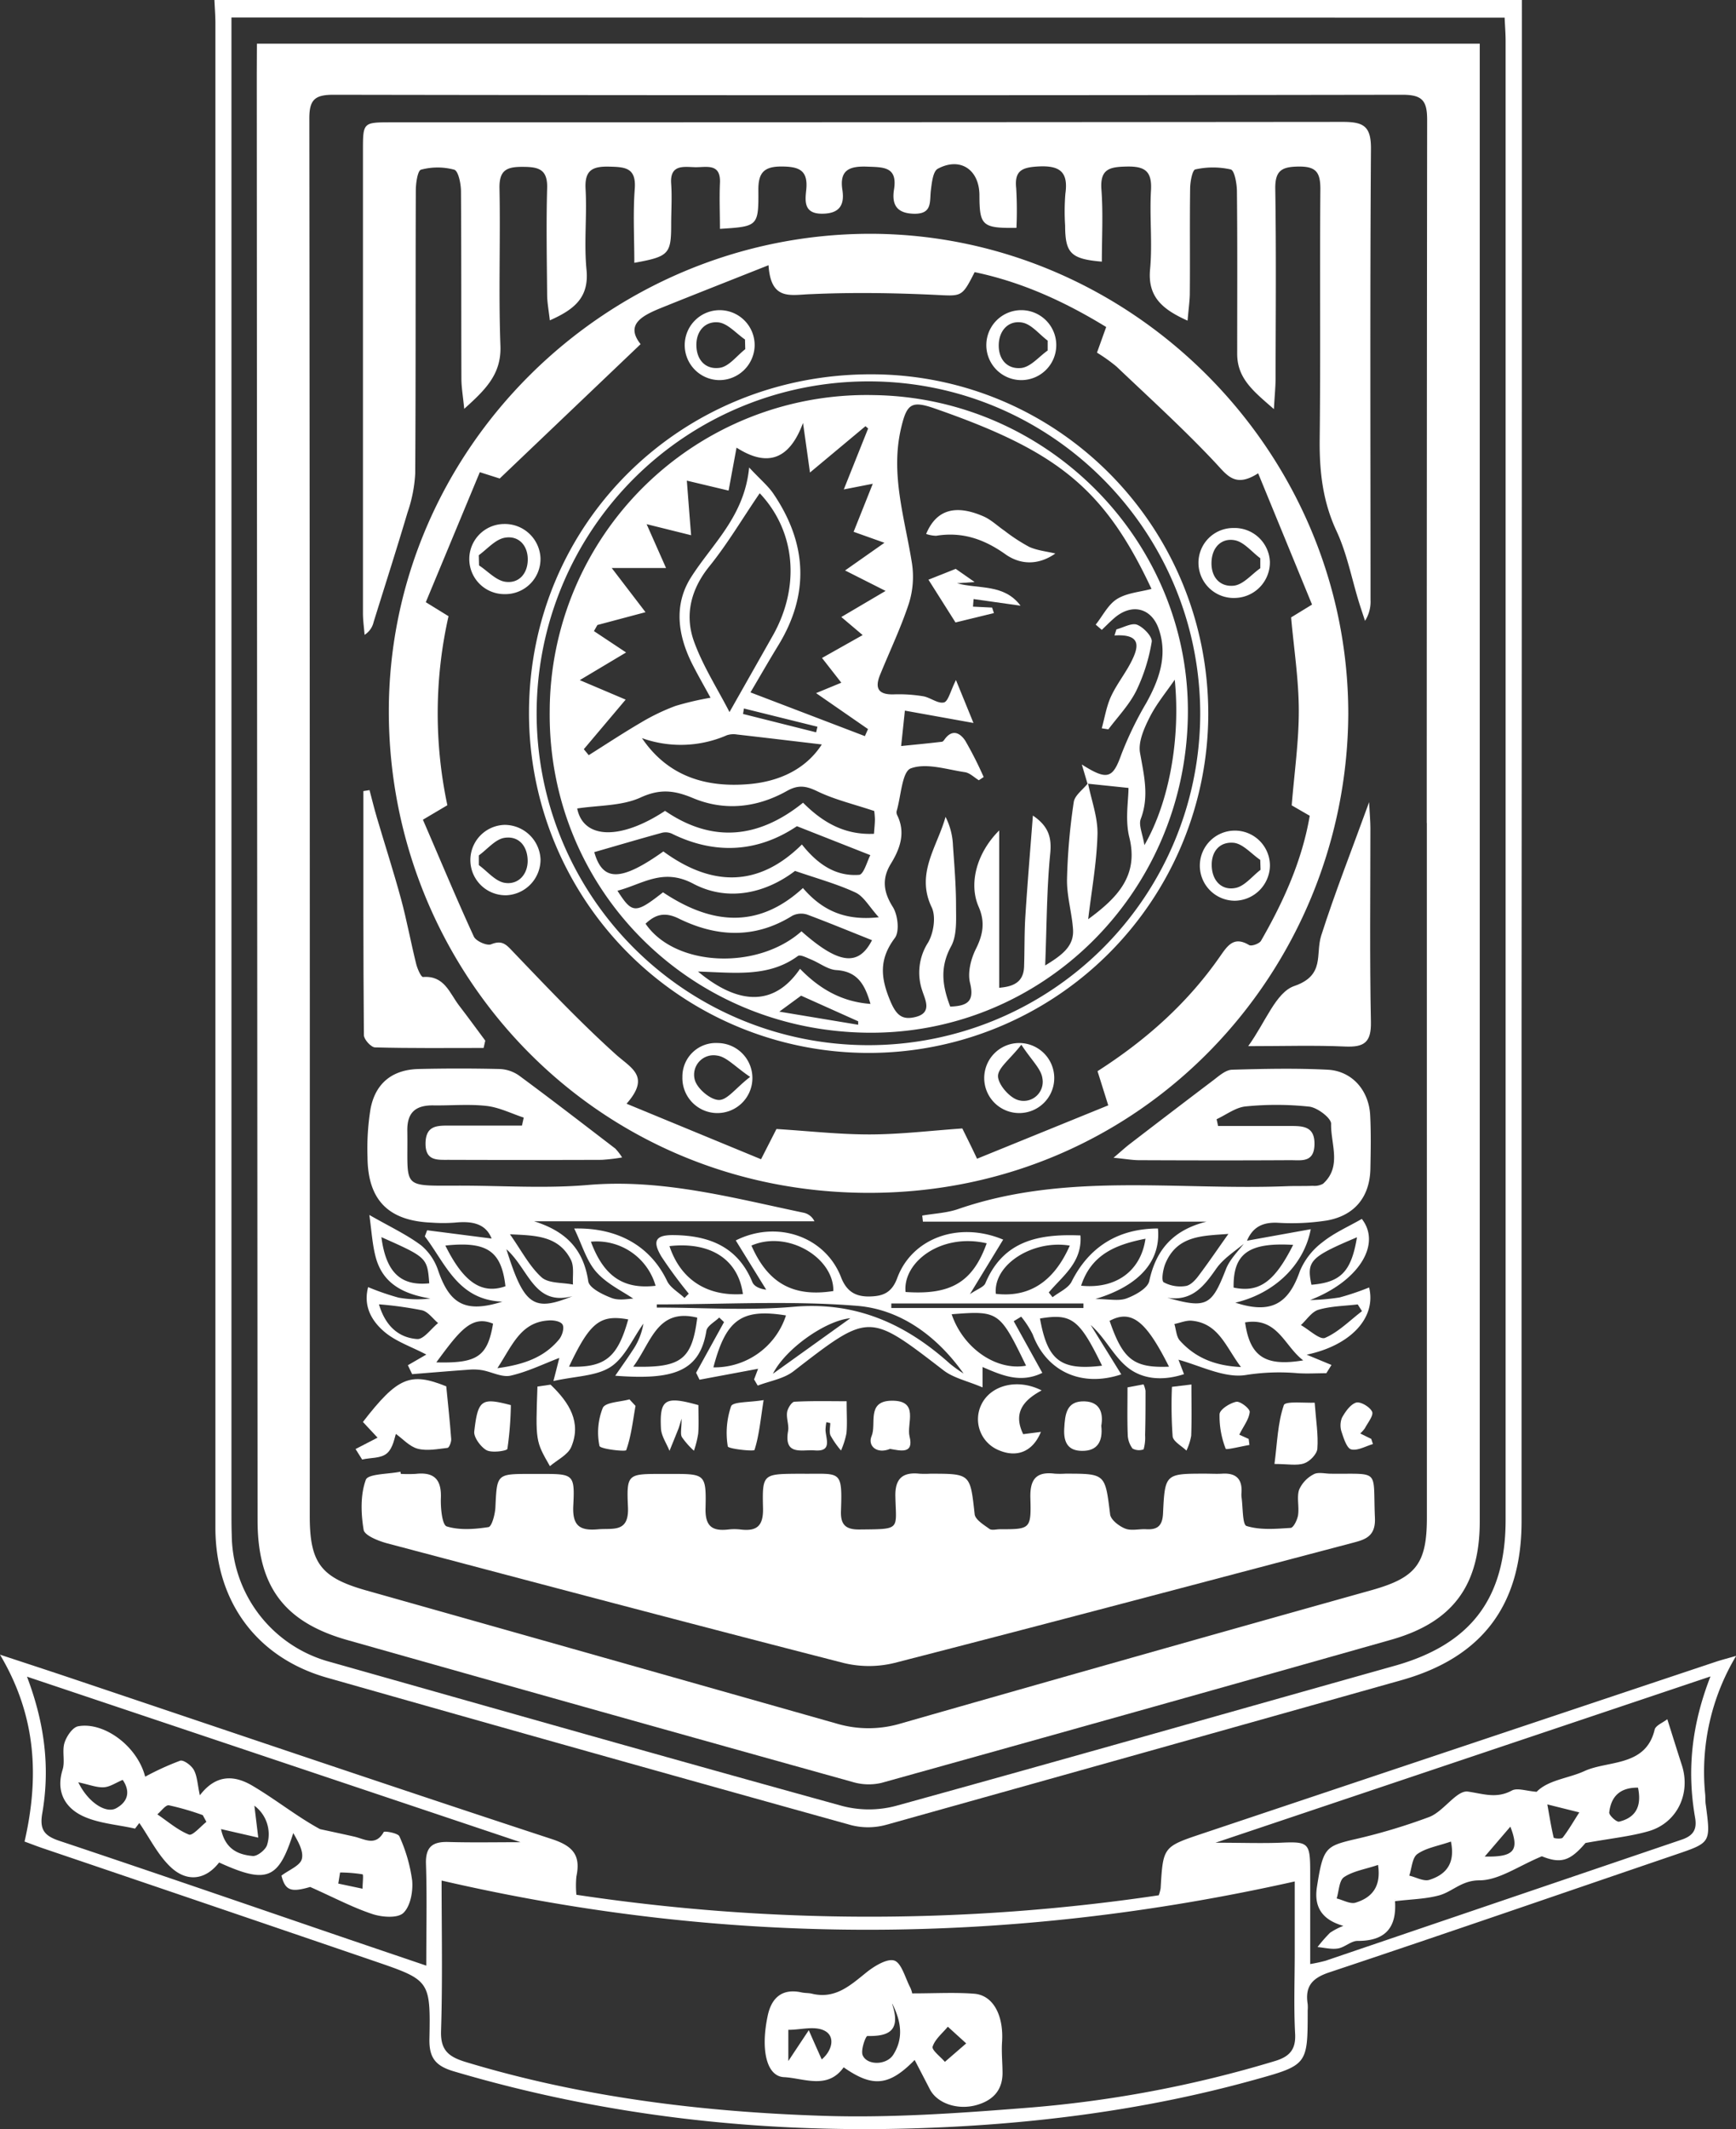 <svg xmlns="http://www.w3.org/2000/svg" viewBox="0 0 406.6 498.52"><rect x="0" y="0" width="406.6" height="498.52" fill="#333333" stroke="none"/><defs><style>.cls-1{fill:#fff;}</style></defs><g id="Layer_2" data-name="Layer 2"><g id="Layer_1-2" data-name="Layer 1"><path class="cls-1" d="M356.45,0q0,121.23-.07,242.45,0,56.88,0,113.74c0,19.63-9.23,31.88-28.1,37.2q-60.36,17-120.76,33.89a16.05,16.05,0,0,1-8.2.06q-61.4-17.08-122.69-34.51c-16.5-4.68-26.18-17.85-26.18-35.17q0-176.1,0-352.21c0-1.81-.15-3.63-.23-5.45ZM54.21,4.1V353.48c0,2,0,4,.07,6a31.07,31.07,0,0,0,23.1,29.67c39.94,11.3,79.85,22.66,119.86,33.7a24.67,24.67,0,0,0,12.54,0c39-10.76,78-21.89,117-32.85,17.65-5,25.86-15.67,25.86-34.13q0-173.16,0-346.3c0-1.77-.15-3.53-.23-5.44Z"/><path class="cls-1" d="M5.75,431.19C9.23,416,8.51,401.75,0,387.43c6.33,2.09,11.64,3.82,16.93,5.6,37.45,12.58,74.85,25.29,112.38,37.6,5,1.65,6.72,3.86,5.69,8.75a22.12,22.12,0,0,0,0,4.27,460.91,460.91,0,0,0,136.4.12,9.08,9.08,0,0,0,.44-1.64c.57-9.69.56-9.72,9.73-12.79q60.2-20.16,120.41-40.28c1.22-.4,2.48-.72,4.66-1.35a52.83,52.83,0,0,0-7.25,32.5c.06.82,0,1.66.15,2.48,1.16,8.8,1.15,8.75-7.13,11.57-27,9.2-54,18.54-81.08,27.56-4.11,1.37-5.69,3.35-5.05,7.43a9.25,9.25,0,0,1,0,1.49c0,12.72,0,12.78-12.56,16.26-26.23,7.28-53.05,10.57-80.18,11.36-36.41,1.05-72.23-3-107.25-13.37-4.11-1.22-5.81-3-5.71-7.58.27-13.7.09-13.78-12.82-18.2Q49.1,446,10.43,432.89C9,432.42,7.66,431.89,5.75,431.19Zm97.68,9.13c0,11.34.25,23.3-.13,35.23-.14,4.52,1.79,6,5.59,7.2,27.37,8.31,55.53,11.74,83.93,12.66,15.71.51,31.53-.6,47.23-1.84a274.56,274.56,0,0,0,58.59-11c3.3-1,4.9-2.6,4.7-6.36-.34-6.3-.09-12.64-.09-19V440.53C236.41,455.5,170.32,455.79,103.43,440.32ZM6.32,392.58c4.23,11.15,5.4,21.48,3.58,32-.65,3.74.42,5.24,3.94,6.42,22.82,7.62,45.56,15.47,68.32,23.24l17.68,6c0-8.6.18-16.2-.07-23.78-.14-4,1.5-5.28,5.25-5.17,5.51.16,11,.05,16.89.05Zm394.3-.05L284.69,431.46c6,0,10.61.17,15.24,0,6.52-.3,6.94,0,6.94,6.73v21.68a35.62,35.62,0,0,0,3.65-.79q41.7-14.18,83.39-28.35c2.81-.95,3.58-2.51,3.1-5.2C395.11,414.61,396.15,404,400.62,392.53Z"/><path class="cls-1" d="M60.17,10.23H346.58v5.32q0,170.36,0,340.7c0,15-6.33,23.6-20.77,27.69q-59.64,16.89-119.35,33.51a13.16,13.16,0,0,1-6.73-.2Q140.5,400.75,81.33,384c-14.81-4.19-21-12.61-21-28q-.11-169.35-.19-338.71Zm274,182.48q0-82.32.09-164.64c0-4.53-1.15-5.88-5.81-5.88q-125.16.21-250.34,0c-4.33,0-5.67,1.11-5.66,5.56q.16,163.65.1,327.29c0,11,2.69,14.37,13.23,17.35Q140.9,387.95,196,403.58a26.28,26.28,0,0,0,15.09-.07q55.05-15.75,110.18-31.19c10.38-2.92,12.93-6.17,12.93-17Q334.2,274,334.19,192.71Z"/><path class="cls-1" d="M213.65,466.74c5.42,0,10-.27,14.52.08s6.93,5.18,6.53,11.29c-.16,2.4.1,4.82.11,7.24,0,4.09-2.26,6.42-6,7.51-4.44,1.29-9.27-.33-11-3.63-1.17-2.27-2.35-4.53-3.58-6.9-6,6.11-9.82,6.49-16.63,1.72-3.78,5.3-9.29,2.54-14,2.3-4.06-.2-5.5-6.39-3.78-14.43.88-4.11,3.34-6.42,7.92-5.41.81.18,1.66.11,2.46.31,5.5,1.31,9-2,12.84-5.08,1.84-1.46,4.87-3.28,6.49-2.66s2.49,4,3.61,6.18A5.86,5.86,0,0,1,213.65,466.74Zm-4.7,2.45c2.14,6.42-.89,7.61-5.8,7.53-.39,0-1.61,3.33-1.09,4.52,1.07,2.42,5.6,2.32,7.16-.14C211.52,477.47,211.24,473.6,209,469.19Zm-16.48,13c2.4-2,3.18-5.23.85-6.6s-5.73-.3-8.68-.32v7.31c2.06-3.11,3.42-5.16,4.79-7.21C190.35,477.47,191.27,479.54,192.47,482.22Zm33.83-3.74L222,474.54c-1.26,1.53-3,2.91-3.56,4.67-.25.8,1.84,2.35,2.87,3.56Z"/><path class="cls-1" d="M31.63,428.16c-4.15-.94-8.62-1.21-12.36-3-4.12-2-6.2-5.75-4.6-10.84.6-1.93-.16-4.29.43-6.23.47-1.53,1.89-3.64,3.19-3.89C24.24,403.08,32.13,408.73,34,416a65,65,0,0,1,8.19-3.74c.81-.25,2.64,1.11,3.21,2.16.8,1.47.85,3.35,1.41,5.94,4-5.25,8.46-4.53,12.35-2.22,5.47,3.23,10.47,7.26,15.8,10.14,2.67.58,5.35,1.15,8,1.75,2.42.55,5,2.36,6.91-1.07.18-.31,3.37.26,3.67,1a36.77,36.77,0,0,1,3,10.38c.22,2.54-.41,6-2.07,7.57-1.36,1.28-5,1-7.25.25-4.55-1.5-8.85-3.79-14.57-6.34-4.46,1.3-5.84.88-6.73-2.66,1.79-1.35,4.36-2.32,4.77-3.87.49-1.82-.89-4.15-2-6.09-3.46,10.84-6.16,12-17.37,6.89-3.27,4.22-7.64,4.59-11.36,1.06-3-2.84-4.93-6.83-7.33-10.31Zm20.14.11c1,4.81,4.14,6,7.42,6.3,1.08.11,3.11-1.52,3.39-2.67a8.34,8.34,0,0,0-3-9.11l.91,7.48Zm-3.43-1.69L47.49,425a62.29,62.29,0,0,0-7.93-2.3c-.76-.13-1.8,1.37-2.71,2.12,2.44,1.65,4.74,3.67,7.41,4.74C45.1,429.88,47,427.64,48.34,426.58Zm-30-9.26c2.29,4.71,6.48,7.39,8.87,6.07,3.09-1.7,3.16-4.27,1.53-6.64-1.62.67-3,1.66-4.45,1.73C22.63,418.57,20.91,417.86,18.36,417.32Zm61.31,21.11-.42,2.6,5.68,1.2c0-1.18.26-3.32,0-3.37A34.58,34.58,0,0,0,79.67,438.43Z"/><path class="cls-1" d="M390.51,402.54c1.37,4.34,2.38,7.58,3.42,10.8,2.13,6.66-1.15,13.53-7.86,15.44-4.19,1.2-8.6,1.64-14.72,2.74-3.59,4.21-5.74,4.92-10.22,3.12-5.57,2.31-10.1,5.63-14.64,5.63-4.19,0-6.3,2.69-9.5,3.54s-6.32.86-10.48,1.37c.59-.71.2-.45.21-.22.49,6.33-2.2,9.53-8.76,9.49-1.52,0-3,1.51-4.57,1.77s-3.2-.19-4.8-.33a34.56,34.56,0,0,1,2.92-3.34,15.53,15.53,0,0,1,3.13-1.62c-5.16-1.46-6.9-4.58-6.19-9.12,1.39-8.93,2-9.49,8.18-11a138.33,138.33,0,0,0,18.19-5.4c3.35-1.33,6.38-6.31,9-5.92,3.64.53,6.66,1.7,10.27-.24,1.28-.7,3.38.11,5.82.29,2.72-2.8,7.47-3.14,11.21-4.86,5.48-2.52,14.37-.95,16.43-9.71C387.79,404,389.48,403.35,390.51,402.54Zm-50.68,28.65c-3.06,1.06-5.82,1.48-7.86,2.92-1.22.86-1.3,3.32-1.9,5.06,1.57.36,3.35,1.38,4.67,1C338.46,439,340.94,436.54,339.83,431.19Zm-17.07,5.47c-2.91,1-5.77,1.4-7.95,2.85-1.18.78-1.2,3.3-1.74,5,1.47.36,3.13,1.34,4.38,1C321.24,444.36,323.54,441.85,322.76,436.66Zm60.89-18.09c-4.28-.06-6.32,2.13-6.74,5.8-.08.66,1.71,2.3,2.31,2.16C383,425.61,384.59,423.08,383.65,418.57Zm-13.75,5.79-7.49-1.87c.54,3,.92,5.42,1.49,7.78,0,.19,1.84.37,2.11,0C367.35,428.55,368.45,426.62,369.9,424.36ZM347.75,434.7c6.87.15,8.18-1.39,6-7Z"/><path class="cls-1" d="M278.15,75.08c-6-2.69-9.39-5.65-8.78-12.06.57-6.1-.15-12.31.21-18.44.27-4.54-1.46-5.68-5.73-5.58-3.94.08-6.24.54-5.88,5.38.42,5.58.1,11.22.1,16.88-7.28-.61-8.58-2-8.6-8.44a51.68,51.68,0,0,1,.06-7.47c.74-5.2-1.41-6.64-6.39-6.37-3.72.21-5.57.94-5.13,5.08a90,90,0,0,1,.06,9.29c-8,.12-8.65-.54-8.67-7.59,0-6-4.46-9.08-9.75-6.25-1.14.61-1.41,3.31-1.63,5.11-.31,2.61.38,5.48-3.87,5.43-4-.06-5.34-2-4.76-5.66.88-5.43-2.52-5.22-6.32-5.37-4.13-.15-6.49.79-5.77,5.45.57,3.69-.82,5.58-4.81,5.57-4.26,0-3.93-3-3.66-5.54.49-4.65-1.66-5.5-5.8-5.51s-5.44,1.5-5.41,5.54c.06,8.49-.12,8.49-9,9.06,0-3.59-.15-7.15,0-10.69.25-4.78-3.16-3.7-5.78-3.75s-6-.77-5.64,3.91c.22,3.15,0,6.32,0,9.48,0,6.94-.53,7.54-8.63,9,0-5.86-.33-11.61.1-17.3.38-5-2.26-5.13-6-5.22-3.93-.09-5.76.83-5.52,5.22.35,6.3-.39,12.68.22,18.94.63,6.49-2.86,9.29-8.59,11.83-.25-2.27-.62-4.14-.63-6-.07-8.31-.23-16.64,0-24.94.15-4.61-2.21-5-5.87-5s-5.37.83-5.29,5c.24,12.3-.24,24.62.22,36.91.24,6.63-3.46,10.22-8.48,14.75-.29-3-.65-5-.66-7-.05-14.63,0-29.27-.1-43.9,0-1.79-.61-4.81-1.59-5.1a15,15,0,0,0-7.77,0c-.79.21-1.21,3.12-1.22,4.8-.08,22.12,0,44.23-.14,66.35A33.38,33.38,0,0,1,95.45,120c-2.55,8.58-5.28,17.1-7.94,25.64a4.78,4.78,0,0,1-2.12,3c-.13-1.69-.38-3.38-.38-5.07q0-54.12,0-108.26c0-6.65,0-6.67,6.62-6.67q111.45,0,222.9-.1c4.83,0,6.6,1,6.57,6.28C320.86,70,321,105.24,321,140.49a8.35,8.35,0,0,1-1.29,4.88c-.48-1.49-1-3-1.45-4.46-1.7-5.55-2.8-11.37-5.23-16.58-3.2-6.86-4-13.81-3.94-21.23.23-19.62,0-39.24.16-58.86,0-3.87-1-5.27-5-5.24s-5.63.87-5.56,5.24c.23,14.8.1,29.6.07,44.4,0,1.92-.21,3.85-.39,7.15-4.74-4.15-8.62-7.13-8.6-13,0-12.64.07-25.28-.06-37.92,0-1.82-.56-5-1.47-5.2a19,19,0,0,0-8.28,0c-.68.13-1.19,2.85-1.21,4.38-.12,8.32,0,16.63-.08,25C278.61,70.81,278.36,72.57,278.15,75.08Z"/><path class="cls-1" d="M291.85,290.54,307,287.81c-1.62,8.53-8.65,15.08-17.66,17.2,8.25,2.69,12.4.42,15.11-7.38a16.4,16.4,0,0,1,5.28-6.76c2.73-2.2,6.07-3.65,9.23-5.47,4.68,6-.81,14.65-12.12,19a51,51,0,0,0,6.91-.61,61.23,61.23,0,0,0,6.92-2.34c1.74,7.14-4.39,13.6-14.63,15.74l5.82,2.41c-.41.64-.81,1.29-1.21,1.93-2.22,0-4.45.14-6.66,0a50,50,0,0,0-12.19.42c-5.11.82-10.86-2.31-16.33-3.73l0-1.29,1.84,4.82c-5,1.64-9.81,1.24-13.36-1.7-3.21-2.65-5.13-6.85-8.49-9.81,2.38,3.85,4.77,7.69,7.16,11.56-9.3,3.12-17.52-.7-20.74-9.34a22.13,22.13,0,0,0-2.7-4.17l-1.75,1.06,6.7,12.1c-5.17,2.52-9.52.55-14-1.37v4.77c-3.55-1.51-6.79-2.18-9.15-4-17.56-13.51-17.31-13.56-35.14.23-2.29,1.77-5.56,2.27-8.37,3.35l-.85-1.45.94-2.49-13.72,2.56-.8-1.63,6.54-11.86-1.13-1.07c-1,1-2.81,1.93-3,3.1-1.57,9.67-7.87,11.55-21.35,10.53,1.46-2.14,2.78-3.95,4-5.84a15.71,15.71,0,0,0,2.6-6.36c-2.5,3.46-4.33,7.93-7.66,10.12s-8.18,2.15-13.42,3.32c.78-3,1.12-4.38,1.38-5.41-3.74,1.42-7.47,3.26-11.41,4.15-2,.45-4.38-.86-6.61-1.27a12.38,12.38,0,0,0-3.1-.13c-4.46.32-8.9.69-13.35,1.05-.33-.7-.67-1.4-1-2.09l4.32-2.5c-3.54-1.86-7.17-3.05-9.86-5.36s-5-5.71-3.77-10.43a60.41,60.41,0,0,0,7.15,2.47,25.37,25.37,0,0,0,7.42.2c-6-1-11-3.26-12.74-9.49-.83-3-1-6.14-1.54-10.07,5,2.85,8.84,4.64,12.16,7.14a13.05,13.05,0,0,1,4,6c2.72,7.82,6.44,9.85,15,7.15-10.42-.37-13.3-8.9-18.17-15.28l.54-1.43L115.14,290c-1.41-3.62-4.76-4.12-8.6-3.73a37.26,37.26,0,0,1-5.49,0C91,285.86,86.16,281,86.08,271a57.81,57.81,0,0,1,.71-11.4c1.16-6,5.11-9.14,11.24-9.3q9.47-.22,18.94,0a8.47,8.47,0,0,1,4.54,1.49c7.61,5.61,15.09,11.39,22.6,17.14a13.12,13.12,0,0,1,1.6,2.08,43.84,43.84,0,0,1-4.79.56q-17.94.06-35.9,0c-2.7,0-5.43.25-5.35-3.94.08-4,2.57-4.08,5.37-4.08h17.21l.42-1.87c-2.89-.95-5.73-2.39-8.69-2.73-4.1-.47-8.3-.07-12.45-.13s-6.19,1.61-6.13,5.93c.21,13.68-1.75,12.86,12.33,12.86,10,0,20,.7,29.91-.15,17.42-1.5,33.89,3,50.57,6.49a3.63,3.63,0,0,1,2.54,2H125.08c7.26,2.28,11.56,6.36,12.7,14.05.23,1.59,3.42,3.15,5.54,3.94,1.75.65,3.94.13,5,.13-2.53-1.75-6.21-3.46-8.67-6.26-2.31-2.63-3.33-6.4-5.16-10.16,10.55-.26,18,4.41,21.74,12.26.76,1.61,2.7,2.66,4.09,4l1-1a106.37,106.37,0,0,1-6.38-8.65c-2.26-3.74-1.36-5.13,2.87-5.07,8.24.1,15,2.69,18.4,11,.41,1,1.76,1.61,3.25,1.78-2.37-3.82-4.74-7.65-7.13-11.53,9.71-4.87,21-.89,24.67,8.65,1.4,3.6,3.73,4.55,6.79,4.47,2.74-.08,5-.68,6.33-4.24,3.41-9.39,14.4-13.45,24.84-9.07l-7.79,12.77c1.77-1.21,3.25-1.66,3.63-2.58,4.16-9.87,12.32-11.58,22.26-11.17.45,6.33-4.18,9.47-7.42,13.35l.89,1.12c1.52-1.2,3.67-2.09,4.46-3.66,4.05-8.07,10.83-12.41,20.22-12.44.7,7.52-4.19,13.36-14.67,16.52,3.2,0,5.49.54,7.33-.15,2.05-.76,4.95-2.37,5.31-4.08,1.63-7.57,5.83-12,13.42-13.89H216.16l-.16-1.42c2.8-.49,5.74-.6,8.4-1.52,25.23-8.72,51.34-4.34,77.08-5.36,2-.08,4,0,6-.09a4.18,4.18,0,0,0,2.4-.48c4.48-4.06,1.76-9.35,1.89-14.05,0-1.34-3.16-3.74-5.06-4a72.32,72.32,0,0,0-14.93-.06c-2.35.22-4.56,1.94-6.83,3,.11.53.23,1,.34,1.58h17.05c3.05,0,5.65.19,5.53,4.42s-3.14,3.58-5.65,3.59c-11.8.07-23.61.05-35.41,0-1.56,0-3.13-.29-6-.57,1.94-1.65,2.82-2.47,3.78-3.2q9.87-7.59,19.79-15.1c1.28-1,2.77-2.27,4.19-2.31,7.48-.22,15-.38,22.43,0,5.69.31,9.62,4.84,9.92,10.67.21,4.15.13,8.32.05,12.47-.12,6.59-3.65,11-10.19,12.16a53.19,53.19,0,0,1-11.42.54c-3.64-.19-6,1-7.37,4.37-2.43,2.1-5.36,3.84-7.14,6.39-2.87,4.12-5.66,7.68-11.45,6.79,9.2,2.58,10.39,1.84,13.67-6.52C288,294.79,290.22,292.77,291.85,290.54Zm-96.67,11.75c.17-7.71-10.57-14.36-19.18-10.65C179.86,300.47,185.78,303.76,195.18,302.29Zm35.92-11.18c-10.8-2.48-19.7,4.51-19,11.4C222.69,303.25,227.82,300.24,231.1,291.11Zm-77.27,14.31v.74c10.68,0,21.43.75,32-.18,14.57-1.28,26.23,3.95,36.66,13.33a33.25,33.25,0,0,0,3.2,2.3c-6.2-8.74-14.71-15-24.86-15.85C185.29,304.49,169.52,305.42,153.83,305.42ZM184.09,308c-10.4-1.68-14.06.94-17,12.16A17.58,17.58,0,0,0,184.09,308Zm38.82-.23c2.74,8,10.5,13.25,17.41,12C234.13,307,233.91,306.87,222.91,307.72ZM174,303c-1.09-8.14-7.62-12.31-17.2-11.23C159.38,299.51,165.46,303.58,174,303Zm76.6-11.34c-8.6-1.46-18,4.36-17.36,11.28C241,303.84,246.79,300.19,250.55,291.68Zm37.15-2.75c-6,.47-12,.27-14.79,6.92-.57,1.37-1,4-.41,4.4a8.15,8.15,0,0,0,5.12.89c1.1-.13,2.25-1.33,3-2.34C283,295.7,285.2,292.45,287.7,288.93ZM148.31,320c11.3.29,13.76-1.69,15-11.48C153.85,306.2,152.54,314.37,148.31,320Zm-28.87-31c2.7,3.83,4.56,7.49,7.39,10.06,1.64,1.48,4.86,1.2,7.37,1.71-.12-1.95.32-4.18-.48-5.78C130.8,289.22,125.22,289.29,119.44,289Zm124.14,19.71c1.76,9.88,4.86,12.23,14.54,11.06C252.81,308.84,251,307.48,243.58,308.72Zm-125.2-7.55c-.94-8.27-4.32-10.56-14.07-9.52C108.56,300.24,112.83,303.13,118.38,301.17Zm184.49-9.68c-10.36-.61-14.07,2-13.94,10C294.91,302.73,298.52,300.15,302.87,291.49Zm-49.66,9.56c8.19.83,14-3.46,15.08-11C261.5,291.38,255.64,293.61,253.21,301.05ZM133.27,320c8.47.27,11.37-2.12,13.87-11.07C140.54,307.75,138.19,309.59,133.27,320Zm140.53,0c-5.12-10.16-8.54-13.64-13.91-10.73C263,318.32,265.52,320.34,273.8,320ZM153.55,301.06a14.33,14.33,0,0,0-15.15-10.32C141.41,298.83,146,301.94,153.55,301.06ZM116.5,320.35c6.34-.85,11-2.59,14.44-6.73.72-.86,1.26-2.62.84-3.44s-2.2-1.11-3.34-1C121.93,309.6,120,315,116.5,320.35Zm174.15-.27c-3.55-4.7-5.19-10.22-11.5-10.84-1.33-.13-2.73.5-4.09.77.41,1.32.46,3,1.3,3.9C279.92,317.85,284.47,319.8,290.65,320.08ZM115.48,309.93c-5-2.08-7.8,1.61-13.29,9.06C111.78,319.25,114.19,317.62,115.48,309.93Zm176.14-.3c1.14,8.05,4.76,10.38,13.62,8.89C300.83,315.24,299.28,308.34,291.62,309.63ZM88.76,305.4c1.42,4.82,4.38,7.79,8.94,8.13,1.53.11,3.26-2.42,4.91-3.74-1.26-1.05-2.36-2.68-3.79-3A85.67,85.67,0,0,0,88.76,305.4ZM319,307l-1-1.58c-3.08.37-6.26.39-9.19,1.25-1.59.47-2.76,2.35-4.12,3.59,1.92,1.08,4.43,3.5,5.65,3C313.5,311.89,316.13,309.2,319,307Zm-1.17-17.3c-11,4.64-11.83,5.56-10.67,11.12C314,300.25,316.48,297.79,317.82,289.74ZM208.76,305.2l0,1.06h45V305.2ZM89.33,289.67c1.08,8.28,4.54,11.49,11.21,10.81C100.07,294.46,100,294.42,89.33,289.67Zm29.28,2.83c4.12,13.19,6.36,14.71,15.45,11C125.07,305.87,123.91,297.21,118.61,292.5Zm80.55,16.16c-5.7.51-15.15,7.07-18.13,13Z"/><path class="cls-1" d="M315.79,167.23c-.35,60-47.94,112-112.11,112.07-64.5.1-112.52-51.87-112.61-112.56-.09-61.55,51-112,112.84-112C265.19,54.86,315.82,105.75,315.79,167.23ZM180,62.1c-9.07,3.6-16.92,6.68-24.74,9.83-4.59,1.85-9,3.9-5.22,8.65l-33,31.46-4.66-1.48L99.73,141l5.32,3.28a103.41,103.41,0,0,0-.27,44.26l-5.73,3.39c4,9.22,7.79,18.36,11.93,27.36.49,1.07,3.07,2.22,4.06,1.81,2.7-1.11,3.65.21,5.3,1.93,7.78,8.12,15.53,16.32,23.88,23.84,3.62,3.26,8.21,5.11,2.53,11.56l31.5,13,3.61-7.08c7.71.48,14.82,1.29,21.93,1.27s14.17-.88,21.6-1.4c.92,1.88,2,4,3.45,7.09l30.73-12.5c-1.12-3.58-1.8-5.74-2.51-8,11.43-7.32,21.16-16,28.78-27,1.76-2.53,3.24-4.62,6.72-2.53.56.34,2.4-.32,2.79-1,5.3-9.22,9.63-18.82,11.41-29.27l-4.22-2.44c.62-7.73,1.68-15,1.66-22.27s-1.16-14.47-1.8-21.74l4.9-3c-4.16-10.14-8.28-20.18-12.62-30.74-5.4,3.47-7.26.48-10.06-2.51-7.35-7.83-15.33-15.08-23.13-22.49a38.61,38.61,0,0,0-4.56-3.25c.81-2.24,1.41-3.94,2.16-6-9.79-6-19.85-10.56-30.81-12.85-3.05,6-3,5.61-9.45,5.31-9.58-.45-19.21-.59-28.79-.16C185.21,69,180.56,70.58,180,62.1Z"/><path class="cls-1" d="M93.88,345.1a31.23,31.23,0,0,0,3.49,0c4.28-.48,6.06,1.27,5.89,5.66-.09,2.3.3,6.31,1.37,6.64,3,.93,6.56.66,9.78.16.78-.12,1.54-3,1.62-4.59.37-7.84.28-7.85,8.14-7.86h2.49c7.66,0,8,0,7.61,7.51-.21,4.6,1.49,5.83,5.73,5.46,3.55-.32,7.36.91,7.08-5.22-.36-7.71,0-7.73,7.58-7.75h2.49c8,0,8.29,0,8.1,8.07-.1,4.16,1.53,5.36,5.26,4.95a12.46,12.46,0,0,1,3,0c3.76.44,5.3-.84,5.2-5-.2-8,0-8,8.14-8.06h1c9,.09,9.47-1.11,9.12,8.69-.12,3.23,1.07,4.39,4.32,4.36,9.76-.1,8.61.18,8.42-7.71-.1-4.19,1.67-5.77,5.66-5.35a23.16,23.16,0,0,0,2.5,0c9.48,0,9.36,0,10.41,9.48.14,1.28,2.13,2.48,3.46,3.44.55.4,1.62.08,2.45.08,7.12,0,7.35,0,7.14-7.31-.12-4.35,1.33-6.24,5.7-5.7a20.84,20.84,0,0,0,2.5,0c9.42,0,9.3,0,10.48,9.53.16,1.28,2.09,2.76,3.53,3.33s3.28.05,4.93.15c2.68.15,3.79-.84,3.93-3.7.44-9.32.55-9.31,9.91-9.31,1.33,0,2.66.08,4,0,3.17-.19,4.67,1.23,4.47,4.42a5.45,5.45,0,0,0,0,1c.35,2.39.2,6.54,1.18,6.83,3.21,1,6.85.67,10.3.45.68,0,1.6-1.89,1.77-3,.29-2-.34-4.12.24-5.93a7.44,7.44,0,0,1,3.39-3.61c1-.58,2.6-.17,3.93-.15,11.87.13,9.93-1.3,10.44,10.36.2,4.57-2.57,5.13-5.65,5.94-35.6,9.38-71.19,18.84-106.86,28a25.06,25.06,0,0,1-12,0c-35.67-9.15-71.26-18.58-106.85-28-2-.54-5.27-1.82-5.5-3.16-.64-3.84-.78-8.17.51-11.71.52-1.43,5.28-1.31,8.11-1.9Z"/><path class="cls-1" d="M86.55,185c.57,2.15,1.09,4.3,1.72,6.43,1.87,6.34,3.91,12.64,5.64,19,1.36,5,2.3,10.18,3.56,15.25.28,1.14,1.14,3.11,1.61,3.08,5-.39,6.2,3.74,8.42,6.65,2.09,2.72,4.11,5.49,6.16,8.25l-.39,1.71c-8.48,0-17,.1-25.42-.13-.94,0-2.61-1.86-2.62-2.86-.16-19-.12-38.1-.12-57.15Z"/><path class="cls-1" d="M320.67,187.82c.14,2.85.3,4.47.3,6.08,0,15.13-.18,30.26.12,45.39.09,4.74-1.53,5.94-6,5.75-7.18-.32-14.37-.09-22.74-.09,4.05-5.6,6.47-12.6,10.79-14.08,7.26-2.49,4.92-7.41,6.3-11.78C312.66,209,316.54,199.2,320.67,187.82Z"/><path class="cls-1" d="M83.28,339.28l5.15-2.66L85,332.94c8.13-10.5,11.09-11.73,19.52-8.34.41,4.19.86,8.26,1.16,12.35.05.7-.48,2-.85,2.06-2.33.27-4.82.77-7,.2-1.91-.5-3.49-2.31-5.1-3.46-.3.73-.63,3.24-2.07,4.51s-3.84,1-5.84,1.48Z"/><path class="cls-1" d="M239.65,335.8l4.15-.53c-1.88,4.61-5.6,6.12-9.89,4.28a7.84,7.84,0,0,1-4-10.8c2.23-4.44,8.42-6.06,14.06-3.19C239.78,327.81,237.19,330.75,239.65,335.8Z"/><path class="cls-1" d="M193.55,333a11,11,0,0,0-.2,1.88c.12,2.14,1.59,5.08-2.58,4.72-2.84-.24-7.21,1.35-6.19-4.51.25-1.42-.44-3-.23-4.42.13-.92,1.08-2.43,1.72-2.46,4.1-.23,8.22-.12,12.23-.12,0,3.29.16,5.43-.05,7.54a19.61,19.61,0,0,1-1.27,4,21.21,21.21,0,0,1-2.45-3.5c-.37-.82-.07-1.94-.07-2.93Z"/><path class="cls-1" d="M307.92,328.43c.31,4.26.87,7.54.63,10.77-.09,1.26-1.77,3-3.1,3.44-1.74.59-3.85.14-6.95.14.66-4.95.75-9.61,2.2-13.79C301.05,328,305.92,328.54,307.92,328.43Z"/><path class="cls-1" d="M125.88,324.65l3.07-.44c4.46,4.25,7.26,8.87,4.85,14.58-.78,1.84-3.22,3-5,4.5C125.43,337.42,125.43,337.42,125.88,324.65Z"/><path class="cls-1" d="M208.46,339.25c-3.11,1.29-5.29-.73-4.32-3,1.2-2.8-1.24-8.14,4.57-8.28,6.77-.16,3.57,5.39,4.32,8.35C214.1,340.56,210.88,339.66,208.46,339.25Z"/><path class="cls-1" d="M163.58,329c0,2.45.12,4.57-.05,6.68a23.61,23.61,0,0,1-1,4,18.63,18.63,0,0,1-2.81-3.18c-.42-.74-.08-1.91-.08-4.33-.52,1.69-.6,2-.73,2.34-.69,1.74-1.4,3.47-2.1,5.2-.69-1.74-1.89-3.44-2-5.2C154.45,327.58,155.78,326.81,163.58,329Z"/><path class="cls-1" d="M148.85,329.18c-.63,3.49-1,7.06-2.18,10.36-.14.41-6.13-.25-6.27-1a15.58,15.58,0,0,1,.78-8.89c.63-1.35,4.08-1.38,6.25-2C147.91,328.17,148.38,328.68,148.85,329.18Z"/><path class="cls-1" d="M178.85,327.82c-.75,4.82-1.07,8.37-2.13,11.67-.12.4-6.18-.24-6.26-.83a19.3,19.3,0,0,1,.77-9.39C171.67,328.17,175.4,328.4,178.85,327.82Z"/><path class="cls-1" d="M257.94,333.84c.42,3.7-.95,5.91-4.48,5.87-3.17,0-4.39-1.81-4.2-5.2s.51-6.54,4.79-6.39C257.74,328.25,258.44,331,257.94,333.84Z"/><path class="cls-1" d="M119.65,329a79,79,0,0,1-.81,10.24c-.09.47-3.58,1-4.86.33s-3.06-3-2.9-4.39C111.94,327.68,112.78,327.2,119.65,329Z"/><path class="cls-1" d="M290.26,335.92l2.2,1,.18,1.41c-1.93.32-5.45,1.21-5.56.89a20.91,20.91,0,0,1-1.44-8.11c.08-1.11,2.4-2.58,3.91-2.89.92-.19,3.22,1.62,3.15,2.38C292.55,332.29,291.29,333.85,290.26,335.92Z"/><path class="cls-1" d="M318.59,335.64l2.58,1.27c.13.4.26.81.4,1.21-1.72.49-3.6,1.62-5.11,1.24-1-.25-1.73-2.54-2.21-4a4.86,4.86,0,0,1,.06-3.41c.79-1.42,2-3.15,3.33-3.54,1-.29,3.22,1,3.73,2.14.39.85-1,2.55-1.68,3.85A8,8,0,0,1,318.59,335.64Z"/><path class="cls-1" d="M274.49,324.72l4.56-.55c0,4.22.09,8.13-.05,12a13.57,13.57,0,0,1-1.12,3.48c-1.13-1.11-3.09-2.12-3.23-3.34A103.57,103.57,0,0,1,274.49,324.72Z"/><path class="cls-1" d="M264.08,324.85l3.76-.71a6.18,6.18,0,0,1,.46,1.51c0,3.45,0,6.9-.1,10.35a10,10,0,0,1-.35,3.36,3.17,3.17,0,0,1-2.59-.19,5.66,5.66,0,0,1-1.13-3.3C264,332.43,264.08,329,264.08,324.85Z"/><path class="cls-1" d="M283,167.2a79.55,79.55,0,1,1-159.1-.43c.09-44.23,35.59-79.23,80.27-79.13C247.83,87.73,283,123.23,283,167.2Zm-1.89,0c0-42.87-34.78-77.84-77.54-77.9a77.71,77.71,0,1,0,77.54,77.9Z"/><path class="cls-1" d="M239.17,89a8.19,8.19,0,1,1,.07-16.38A8.19,8.19,0,1,1,239.17,89Zm6.21-6.9,0-2.35c-2-1.48-3.8-3.86-6-4.23-3-.52-5.28,1.62-5.45,5-.17,3.62,2,6,5.3,5.64C241.45,85.88,243.36,83.49,245.38,82.07Z"/><path class="cls-1" d="M289.24,210.9a8.21,8.21,0,1,1,8.2-8.29A8.35,8.35,0,0,1,289.24,210.9Zm6-7.23-.07-2.33c-2.05-1.39-4-3.73-6.16-4-3.3-.33-5.42,2-5.19,5.69.22,3.4,2.48,5.47,5.49,4.89C291.47,207.55,293.26,205.18,295.23,203.67Z"/><path class="cls-1" d="M297.43,131.54a8.34,8.34,0,0,1-8,8.46,8.25,8.25,0,0,1-8.73-8.19,8.14,8.14,0,0,1,8.21-8.18A8.27,8.27,0,0,1,297.43,131.54Zm-2.25,1.51c0-.78,0-1.56,0-2.34-2-1.48-3.81-3.82-6-4.22-3-.55-5.26,1.54-5.42,5-.18,3.66,2,6,5.26,5.64C291.23,136.86,293.15,134.47,295.18,133.05Z"/><path class="cls-1" d="M168.34,89a8.19,8.19,0,1,1,8.41-8A8.27,8.27,0,0,1,168.34,89Zm6.21-7.21-.06-2.3c-2.05-1.4-4-3.72-6.16-4-3-.35-5.21,1.83-5.23,5.24,0,3.67,2.29,5.89,5.54,5.38C170.78,85.77,172.59,83.28,174.55,81.76Z"/><path class="cls-1" d="M118.08,122.69a8.35,8.35,0,0,1,8.51,7.94,8.23,8.23,0,0,1-8.42,8.48,8.21,8.21,0,0,1-.09-16.42ZM112.14,130l.06,2.39c2.07,1.35,4,3.56,6.23,3.84,3.16.41,5.21-2,5.18-5.32s-2.24-5.58-5.41-5C116,126.32,114.15,128.53,112.14,130Z"/><path class="cls-1" d="M126.6,201.2a8.37,8.37,0,0,1-8,8.42,8.24,8.24,0,1,1-.38-16.48A8.43,8.43,0,0,1,126.6,201.2Zm-14.45-.91,0,2.27c2,1.45,3.87,3.8,6.06,4.15,3,.5,5.33-1.76,5.38-5.07,0-3.5-2.06-6-5.47-5.46C116,196.52,114.14,198.85,112.15,200.29Z"/><path class="cls-1" d="M239.08,260.61a8.2,8.2,0,1,1-.17-16.39,8.2,8.2,0,0,1,.17,16.39Zm.14-16c-2.69,3.44-5.55,5.49-5.47,7.43s2.72,5,4.77,5.55a4.46,4.46,0,0,0,5.63-5.09C243.87,250.27,241.61,248.27,239.22,244.62Z"/><path class="cls-1" d="M168.12,244.22a8.2,8.2,0,1,1-8.29,7.92A7.84,7.84,0,0,1,168.12,244.22Zm7.57,7.93c-3.57-2.41-5.54-4.74-7.78-5a4.55,4.55,0,0,0-5.2,5.6c.49,2.05,3.54,4.68,5.57,4.8S172.27,254.78,175.69,252.15Z"/><path class="cls-1" d="M202.94,241.8c-41.8-.58-74.63-33.9-74.19-75.29a74.25,74.25,0,0,1,75.9-74c41.12.59,74.39,34.72,73.56,75.47C277.37,209.49,243.85,242.37,202.94,241.8Zm51.89-58.42c.79,4,2.32,8,2.22,12-.18,6.63-1.4,13.23-2.18,19.85,6.81-5,11.9-10.18,9.62-19.24-1-4.06-.18-8.6-.18-11.5l-9.6-1L253.38,179c6.07,3.87,7.28,3.2,9.28-2.41a81.8,81.8,0,0,1,5.82-12c3-5.4,5-11,3-17.08-1.7-5.25-6.44-6.36-10.56-2.74-1,.87-1.9,1.8-2.86,2.71l-1.43-1.23c1.62-2,2.87-4.67,5-6,2.3-1.43,5.35-1.63,8.07-2.36-11.08-23.69-22.25-32.34-50.86-42.28-5.45-1.89-6.48-1-7.82,4.76-2.49,10.77.91,21,2.57,31.49a20.9,20.9,0,0,1-.71,9.43C211,147,208.4,152.43,206.13,158c-1.31,3.19-.37,4.69,3.21,4.58a35,35,0,0,1,6.86.44c1.69.28,3.47,1.8,4.89,1.45,1-.25,1.52-2.67,2.81-5.24,1.51,3.7,2.66,6.5,4.1,10.05l-16.06-2.89c-.27,2.53-.57,5.41-.88,8.29,3.18-.32,6.37-.62,9.54-1,.26,0,.52-.4.71-.66,1.87-2.49,3.71-1.24,4.81.48a86.62,86.62,0,0,1,4.27,8.44l-1.13.75c-1.09-.66-2.12-1.73-3.28-1.89-4.26-.63-9-2.23-12.65-.89-2.07.77-2.29,6.52-3.32,10a1.51,1.51,0,0,0,.15,1c2,4.11.63,7.84-1.5,11.32s-1.79,6.58.46,10.14c1.17,1.87,1.61,5.72.47,7.25-3.71,4.95-3.38,9.23-1.08,14.73,1.46,3.49,2.89,4.54,6,3.75,3.86-1,2.18-4,1.52-6.08a13,13,0,0,1,1.35-11.34c1.29-2.23,1.88-6.06.84-8.23-3.82-7.95,1.31-14.18,3.24-21.19a16.13,16.13,0,0,1,1.74,6.72c.33,4.68.72,9.38.72,14.07,0,3.21.27,6.91-1.16,9.53-2.73,5-2,9.38-.2,14.11,4-.15,5.72-1.18,4.64-5.54-.6-2.42.19-5.6,1.36-7.94,1.69-3.38,2.21-6.33.65-9.91-2.35-5.37-.5-12.56,4.82-17.86v36.84c3.41-.28,5.72-1.35,5.83-5,.13-3.94.05-7.89.3-11.81.5-7.84,1.16-15.67,1.76-23.51,3.75,2.54,4.42,5.22,4.06,8.9-.82,8.29-.81,16.66-1.18,26.19,4.26-2.57,6.76-4.66,6.52-8.43s-1.47-7.8-1.41-11.68a143.09,143.09,0,0,1,1.58-18.13C251.71,186.23,253.67,184.86,254.83,183.38Zm-63.69-21.09,5.91-2.44-4.52-5.79,9.52-5.36-5-4.23,10.37-6.11-9.49-4.79,9.22-6.48-7.22-2.57c1.55-3.87,2.92-7.31,4.49-11.25l-6.79,1.33,5.7-14.27-.62-.54-13,10.85c-.6-4.31-1-7.15-1.63-11.61-3.28,8.87-8.56,10.27-15.57,5.78-.7,3.8-1.24,6.69-1.86,10.06l-9.78-2.33c.34,4.4.63,8.23,1,12.78l-10.42-2.59L156,133H143.28l7.91,10.34-11.27,3-.81,1.43,7.53,5-10.85,6.48,10.75,4.56-9.8,11.61,1.15,1.4c4.1-2.58,8.14-5.25,12.32-7.69a49.32,49.32,0,0,1,8-3.84,69.21,69.21,0,0,1,8.21-1.92c-1.52-2.78-2.8-5-4-7.34-3.61-6.89-4.8-14.26-.53-20.92,5-7.85,12.46-14.21,13.57-25.65,2.67,2.86,4.45,4.32,5.69,6.15,7.84,11.57,8.53,23.42,1.13,35.51-2.3,3.76-4.49,7.59-6.51,11l26.8,10.24.73-1.65Zm-13.2-46.8c-4,5.82-7.49,11.79-11.8,17.12s-5.84,11.38-3.58,17.62c2.09,5.76,5.5,11.05,8.3,16.5,3.56-6.28,6.8-12,10.06-17.76C187.57,137.31,186.28,124.3,177.94,115.49Zm26.82,74.4c-5-1.66-9.35-2.69-13.3-4.6-2.65-1.28-4.48-1.6-7.17-.08-7,3.92-14.59,4.76-22,1.65-4.31-1.8-7.68-2.23-12.27-.12-4.4,2-9.85,1.8-14.83,2.56,1.44,7.2,10.13,7.45,20.58.56,11.23,7.68,22.07,6.35,32.32-1.91,4.78,4.8,9.92,7.58,16.61,7.28.1-1.42.21-2.39.22-3.37A19.15,19.15,0,0,0,204.76,189.89Zm-49.39,9.47c11.06,8.08,22.08,8.65,32.45-1.63,3.67,4.63,7.92,7.52,13.4,7.11,1.08-.08,1.92-3.29,2.63-4.61l-17.2-6.78c-8.84,5.94-18.88,6.91-29.35,1.72A3.59,3.59,0,0,0,155,195c-5.28,1.45-10.52,3-15.81,4.52C141.1,206.31,145.22,206.59,155.37,199.36Zm30.84,4.56c-6.66,5.08-15.53,7.38-23.83,3-7.14-3.79-11.86.1-17.76,1.64,3.47,5.42,4.2,5.43,10.67.37,11,7.32,22,8.88,32.77-1,4.49,5.21,9.82,7.72,17.77,6.84-2.26-2.48-3.52-4.89-5.46-5.79C196.11,207,191.49,205.73,186.21,203.92Zm-35.85-31.09c6.11,9,15,11.61,25,10.77,7.31-.61,13.47-3.62,17.12-9.29-6.69-.79-13.27-1.58-19.86-2.33a5,5,0,0,0-2.37.17A27,27,0,0,1,150.36,172.83Zm53.88,47.31c-5.24-2.08-10.18-4.13-15.2-6a4.58,4.58,0,0,0-3.47.28c-8.76,5.46-17.72,5-26.56.67-3.3-1.63-5.48-1-7.81,1.19,6.84,10.05,26.1,11,36.52,1.78C196.54,225.88,201.1,226.26,204.24,220.14Zm70.91-61c-1.94,2.84-4.28,5.64-5.88,8.81-1.29,2.55-2.71,5.73-2.26,8.31.92,5.23,2.19,10.18.18,15.48-.56,1.47.44,3.52.85,6.15C273.94,187.68,276.5,172.72,275.15,159.18Zm-111.72,68.3c9.94,8.28,18.17,7.9,23.95-.6,4.47,4.6,9.66,7.72,16.5,8.22-1.3-4.5-3-7.61-8-7.92-2-.12-3.92-1.67-5.92-2.48-1-.41-2.52-1.22-3.08-.82C180,228.9,172.05,227.73,163.43,227.48ZM201,239.94l0-.81-13.37-6-5.1,3.74Zm-26.76-74.05-.21,1.28,17.12,4.3.31-1.31Z"/><path class="cls-1" d="M247.18,129.6c-4.07,2.86-8.28,2.61-11.72.16-5-3.55-10.14-5.3-16.2-4.31a7.65,7.65,0,0,1-2.34-.43c2.38-5.7,6.88-7,13.53-4.07,1.76.8,3.23,2.24,4.86,3.35a41.61,41.61,0,0,0,5.77,3.76C243,128.91,245.14,129.11,247.18,129.6Z"/><path class="cls-1" d="M217.46,135.73l6.38-2.54,4.43,3.09-4.13.29c5.17,1.41,11,.07,14.89,5.25l-11-1.55-.14,1.77,4.48.22.42,1.29-9,2.19Z"/><path class="cls-1" d="M258.05,170.53c.69-2.48,1.09-5.1,2.15-7.42,1.3-2.83,3.31-5.33,4.73-8.11,1.71-3.35,2.63-6.62-3.9-6.21l.46-1.43c1.64-.42,3.57-1.58,4.84-1.08,1.51.59,3.62,2.82,3.42,4a41.93,41.93,0,0,1-3.63,11.49c-1.64,3.28-4.31,6.05-6.52,9Z"/></g></g></svg>